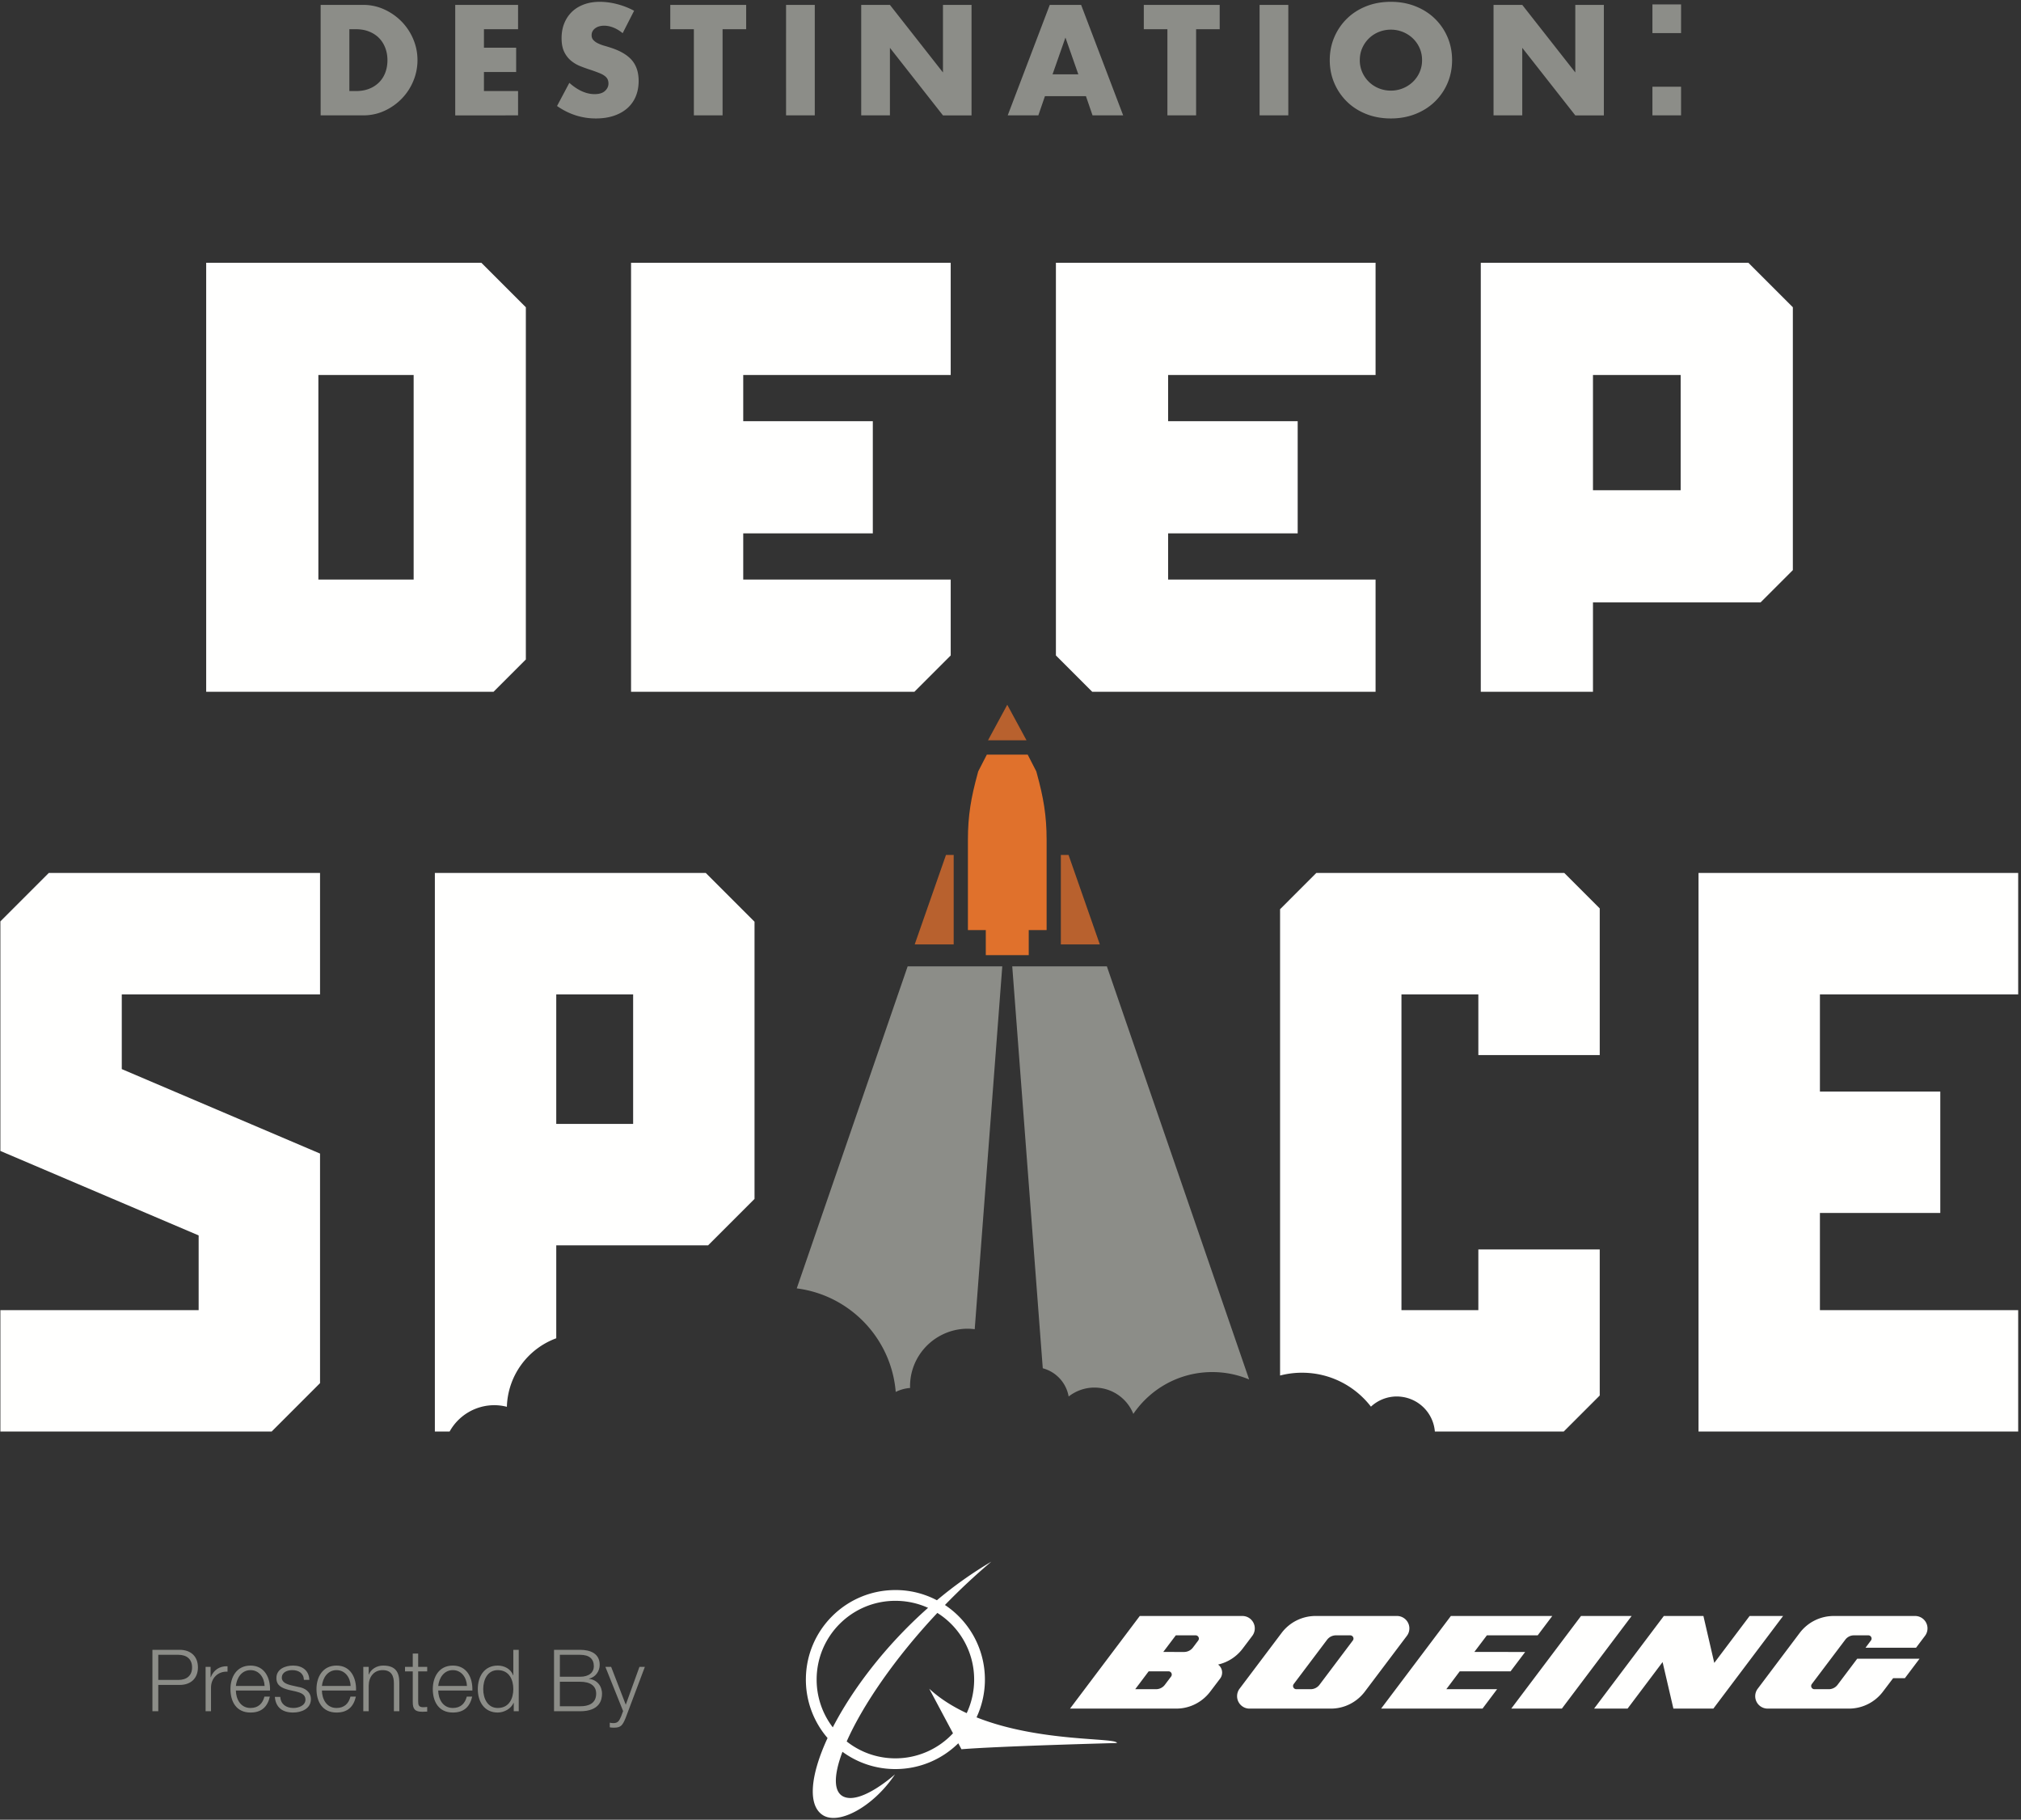 <svg width="361" height="325" viewBox="0 0 361 325" xmlns="http://www.w3.org/2000/svg"><rect x="0" y="0" width="361" height="325" fill="#333333" stroke="none"/><title>FIRST-DestDeepSpace-logo_reverse-sponsor</title><g fill="none" fill-rule="evenodd"><path d="M162.129 172.588l-19.81 57.513c9.463 1.203 16.893 8.902 17.68 18.489a7.059 7.059 0 0 1 2.572-.708c-.003-.098-.015-.195-.015-.295 0-4.07 2.371-7.578 5.801-9.244a10.215 10.215 0 0 1 4.482-1.039c.43 0 .852.036 1.269.087l4.923-64.803H162.13m35.585 0h-16.903l5.453 71.78a6.35 6.35 0 0 1 4.623 5.043 7.444 7.444 0 0 1 4.61-1.595 7.485 7.485 0 0 1 6.944 4.7c3.067-4.508 8.238-7.47 14.101-7.47 2.334 0 4.558.47 6.583 1.32l-25.411-73.778" fill="#8C8D88"/><path fill="#FFFFFE" d="M8.715 155.908l-8.647 8.647v41l35.416 15.086v13.344H.068v21.684H48.52l8.647-8.648v-40.999l-35.415-15.086V177.59h35.415v-21.683H8.715m226.412.001l-6.474 6.475v83.28a15.54 15.54 0 0 1 3.925-.501c5.012 0 9.466 2.376 12.306 6.06a6.786 6.786 0 0 1 4.625-1.817c.28 0 .555.022.827.055a6.815 6.815 0 0 1 5.966 6.209h23.015l6.435-6.435v-26.09h-21.683v10.841h-13.733v-56.394h13.733v10.842h21.683V162.24l-6.332-6.332h-44.293M99.36 200.73h13.733v-23.14H99.36v23.138zm-21.683-44.822v99.76h2.634a9.14 9.14 0 0 1 7.995-4.707c.772 0 1.518.106 2.235.286.168-5.63 3.788-10.393 8.82-12.236v-16.599h27.125l8.29-8.29v-49.505l-8.708-8.709h-48.39zm282.821 21.683v-21.683h-57.1v99.76h57.1v-21.683h-35.416V216.63h21.502v-21.683h-21.502V177.59h35.416"/><path d="M68.829 12.952a4.937 4.937 0 0 1-1.1 1.74 5.085 5.085 0 0 1-1.766 1.151c-.698.28-1.492.42-2.381.42h-1.178V5.218h1.178c.872 0 1.657.14 2.354.419.698.28 1.287.663 1.767 1.151.48.489.85 1.073 1.112 1.754.262.68.393 1.413.393 2.198 0 .803-.126 1.54-.38 2.212zm2.905-9.108a10.332 10.332 0 0 0-3.088-2.158 8.946 8.946 0 0 0-3.782-.812h-7.59v19.732h7.59c1.36 0 2.63-.27 3.807-.811a10.163 10.163 0 0 0 3.088-2.173 9.968 9.968 0 0 0 2.068-3.152 9.63 9.63 0 0 0 .746-3.73c0-1.308-.253-2.56-.759-3.755a10.04 10.04 0 0 0-2.08-3.14zm9.58 16.762H92.54v-4.343h-6.097V12.86H92.2V8.516h-5.757V5.218h6.097V.874H81.314v19.732m27.922-12.038c-.42-.14-.842-.27-1.27-.393a7.006 7.006 0 0 1-1.151-.431 2.742 2.742 0 0 1-.825-.59c-.21-.226-.313-.514-.313-.863 0-.505.209-.916.627-1.23.42-.314.96-.471 1.623-.471.523 0 1.064.11 1.622.328.559.218 1.117.554 1.675 1.006l2.042-4.003a13.492 13.492 0 0 0-3.062-1.19 12.431 12.431 0 0 0-3.062-.407c-1.047 0-1.993.157-2.84.472-.846.314-1.562.754-2.146 1.32a5.896 5.896 0 0 0-1.36 2.042c-.324.795-.484 1.68-.484 2.657 0 .977.152 1.783.458 2.421a4.684 4.684 0 0 0 1.203 1.583 6.176 6.176 0 0 0 1.701 1.007c.637.253 1.287.484 1.95.694.558.192 1.034.366 1.427.524.392.156.71.326.954.51.245.182.419.384.524.602.104.218.157.475.157.771 0 .489-.205.926-.615 1.31-.41.383-1.034.575-1.87.575-.734 0-1.476-.166-2.226-.498-.75-.33-1.509-.837-2.277-1.517L99.5 18.932c2.129 1.482 4.44 2.224 6.935 2.224 1.204 0 2.281-.162 3.232-.484.951-.323 1.753-.776 2.408-1.361a5.73 5.73 0 0 0 1.492-2.107c.34-.82.51-1.735.51-2.748 0-1.5-.388-2.717-1.165-3.65-.777-.933-2.002-1.68-3.676-2.238m10.492-3.35h4.213v15.388h5.129V5.218h4.214V.874h-13.556v4.344m20.682 15.388h5.129V.874h-5.13zm28.026-7.667L158.962.874h-5.128v19.732h5.128V8.542l9.474 12.064h5.104V.874h-5.104v12.065m19.574.339l2.303-6.568 2.303 6.568h-4.606zM187.513.874l-7.511 19.732h5.47l1.177-3.428h7.327l1.179 3.428h5.469L193.114.874h-5.601zm16.799 4.344h4.214v15.388h5.128V5.218h4.214V.874h-13.556v4.344m20.682 15.388h5.129V.874h-5.129zm28.576-7.694a5.388 5.388 0 0 1-1.217 1.728 5.647 5.647 0 0 1-3.912 1.544 5.641 5.641 0 0 1-2.133-.406 5.427 5.427 0 0 1-2.97-2.866 5.25 5.25 0 0 1-.445-2.172c0-.785.148-1.508.444-2.172a5.5 5.5 0 0 1 1.204-1.728 5.447 5.447 0 0 1 1.767-1.138 5.654 5.654 0 0 1 2.132-.405 5.658 5.658 0 0 1 3.913 1.543 5.41 5.41 0 0 1 1.217 1.728 5.27 5.27 0 0 1 .444 2.172 5.26 5.26 0 0 1-.444 2.172zm2.735-9.577c-.968-.943-2.124-1.68-3.468-2.213-1.344-.531-2.81-.798-4.397-.798-1.605 0-3.075.267-4.41.798-1.334.533-2.481 1.27-3.44 2.213a10.23 10.23 0 0 0-2.252 3.31c-.54 1.264-.81 2.63-.81 4.095 0 1.466.27 2.83.81 4.095a10.22 10.22 0 0 0 2.252 3.311c.959.943 2.106 1.68 3.44 2.212 1.335.53 2.805.798 4.41.798 1.587 0 3.053-.267 4.397-.798 1.344-.532 2.5-1.27 3.468-2.212a10.12 10.12 0 0 0 2.263-3.31c.54-1.265.81-2.63.81-4.096 0-1.465-.27-2.83-.81-4.095a10.124 10.124 0 0 0-2.263-3.31zm25.081 9.604L271.913.874h-5.13v19.732h5.13V8.542l9.473 12.064h5.103V.874h-5.103v12.065m13.778-7.03h5.115V.793h-5.115zm0 14.697h5.115v-5.115h-5.115z" fill="#8C8D88"/><path fill="#FFFFFE" d="M112.721 46.934v76.614h50.615l6.484-6.485v-13.556h-37.06v-8.246h23.146v-20.04H132.76v-8.246h37.059V46.934H112.72M284.544 87.55h15.662V66.974h-15.662v20.574zm27.76-40.616h-47.8v76.614h20.04V107.59h29.933l5.77-5.769V54.875l-7.943-7.941zm-123.692 0v70.126l6.487 6.488h50.612v-20.041h-37.058v-8.246h23.145v-20.04h-23.145v-8.246h37.058V46.934h-57.099M56.87 103.507h17.018V66.975H56.87v36.532zM36.83 46.934v76.614h51.33l5.769-5.77V54.875l-7.942-7.941H36.83z"/><path fill="#B8612E" d="M163.389 168.668h6.963V152.69h-1.377l-5.586 15.977m27.479-15.976h-1.376v15.977h6.963l-5.587-15.977m-10.946-26.825l-3.44 6.35h6.88l-3.44-6.35"/><path d="M185.11 137.77l-1.539-2.997h-7.299l-1.54 2.996c-.043.16-.08.308-.124.465-1.135 4.16-1.716 7.366-1.716 11.762v16.115h3.195v4.474h7.67v-4.474h3.194v-16.115c0-4.396-.58-7.602-1.716-11.762-.043-.157-.08-.305-.125-.465" fill="#E0712C"/><path d="M159.937 314.032a13.983 13.983 0 0 1-8.697-3.017c2.78-6.287 8.455-14.722 16.193-22.954a14.04 14.04 0 0 1 6.574 11.904c0 2.14-.48 4.167-1.332 5.996-2.458-1.148-4.75-2.57-6.692-4.362l4.245 7.96a14.046 14.046 0 0 1-10.29 4.473m-14.066-14.067c0-7.777 6.296-14.066 14.065-14.066 2.083 0 4.058.45 5.838 1.253-7.623 6.744-13.526 14.58-17.018 21.345a14.012 14.012 0 0 1-2.885-8.532m28.564 6.747a15.945 15.945 0 0 0 1.493-6.747 15.974 15.974 0 0 0-7.138-13.319 113.21 113.21 0 0 1 8.288-7.741 72.13 72.13 0 0 0-9.726 6.894 15.814 15.814 0 0 0-7.416-1.823c-8.831 0-15.988 7.156-15.988 15.989a15.97 15.97 0 0 0 3.873 10.438c-3.059 6.615-3.593 11.94-.897 13.738 2.89 1.93 9.173-1.566 12.945-7.253 0 0-5.83 5.26-9.034 4.049-1.974-.74-1.981-3.76-.352-8.074a15.906 15.906 0 0 0 9.453 3.085c4.384 0 8.347-1.763 11.24-4.605l.561 1.065c6.965-.567 27.774-1.112 27.774-1.112 0-1.005-13.776-.093-25.076-4.584m95.39-8.221l2.607-3.456-9.079-.004 2.238-2.964h9.075l2.607-3.458h-18.113l-12.46 16.54h18.113l2.605-3.465h-9.07l2.397-3.193h9.08m12.582-9.882l-12.459 16.54h9.038l12.462-16.54h-9.04m30.115 0l-6.313 8.38-1.94-8.38h-7.07l-12.457 16.54h5.98l6.255-8.31 1.93 8.31h7.139l12.457-16.54h-5.98m29.558 0h-14.526a7.607 7.607 0 0 0-6.09 3.031l-7.496 9.959a2.216 2.216 0 0 0 1.767 3.55h14.522a7.61 7.61 0 0 0 6.09-3.045l1.81-2.387h2.097l2.624-3.48h-11.134l-3.511 4.662c-.36.478-.932.786-1.576.786h-2.56a.579.579 0 0 1-.582-.572c0-.135.052-.255.117-.35l5.967-7.908a1.927 1.927 0 0 1 1.572-.789h2.566c.32 0 .57.267.57.573a.566.566 0 0 1-.116.347l-.966 1.29h9.028l1.598-2.122a2.214 2.214 0 0 0-1.77-3.546m-100.436 4.377l-5.957 7.913c-.365.48-.94.786-1.584.786h-2.562a.58.58 0 0 1-.575-.573c0-.133.044-.252.118-.348l5.96-7.909a1.985 1.985 0 0 1 1.584-.789h2.554c.318 0 .579.269.579.575a.539.539 0 0 1-.117.345m10.101-2.16a2.217 2.217 0 0 0-2.216-2.218h-14.525a7.604 7.604 0 0 0-6.087 3.033l-7.506 9.96a2.21 2.21 0 0 0-.44 1.333c0 1.219.988 2.217 2.21 2.217h14.531c2.489 0 4.698-1.2 6.087-3.047l7.501-9.95c.279-.366.445-.832.445-1.328" fill="#FFFFFE"/><path d="M214.034 292.985l-.95 1.265a1.99 1.99 0 0 1-1.58.785l-3.717-.004 2.24-2.966h3.548c.318 0 .574.269.574.575a.56.56 0 0 1-.115.345m-4.843 6.428l-1.119 1.485a1.97 1.97 0 0 1-1.582.786h-3.712l2.404-3.193h3.547a.578.578 0 0 1 .462.922m8.39-2.132a7.601 7.601 0 0 0 4.387-2.844l1.724-2.283a2.216 2.216 0 0 0-1.767-3.546h-18.333l-12.46 16.542H210.1c2.49 0 4.699-1.2 6.087-3.047l1.762-2.325c.223-.292.352-.67.352-1.066a1.78 1.78 0 0 0-.72-1.43" fill="#FFFFFE"/><path d="M28.272 300.029h3.595c1.444 0 2.443-.737 2.443-2.243 0-1.506-.999-2.243-2.443-2.243h-3.595v4.486zm-1.045-5.377h4.87c1.967 0 3.257 1.153 3.257 3.134 0 1.982-1.29 3.135-3.256 3.135h-3.826v4.7h-1.045v-10.97zm9.497 3.042h.891v1.86h.031c.492-1.276 1.567-2.03 2.996-1.967v.967c-1.752-.092-2.95 1.198-2.95 2.843v4.224h-.968v-7.927m10.541 3.411c-.046-1.46-.953-2.827-2.52-2.827-1.583 0-2.458 1.382-2.612 2.827h5.132zm-5.132.814c.016 1.413.754 3.119 2.612 3.119 1.414 0 2.182-.83 2.49-2.028h.967c-.415 1.797-1.46 2.842-3.457 2.842-2.52 0-3.58-1.936-3.58-4.194 0-2.09 1.06-4.194 3.58-4.194 2.55 0 3.565 2.228 3.487 4.455h-6.1zm12.155-1.905c-.046-1.199-.968-1.736-2.074-1.736-.86 0-1.875.338-1.875 1.367 0 .86.984 1.168 1.644 1.337l1.291.292c1.106.168 2.259.814 2.259 2.197 0 1.72-1.706 2.381-3.18 2.381-1.844 0-3.104-.86-3.258-2.796h.968c.077 1.306 1.045 1.982 2.336 1.982.906 0 2.165-.4 2.165-1.506 0-.922-.86-1.23-1.736-1.444l-1.244-.276c-1.26-.338-2.212-.769-2.212-2.12 0-1.614 1.582-2.228 2.98-2.228 1.583 0 2.843.829 2.904 2.55h-.968m8.344 1.091c-.046-1.46-.953-2.827-2.52-2.827-1.582 0-2.458 1.382-2.61 2.827h5.13zm-5.13.814c.014 1.413.752 3.119 2.61 3.119 1.414 0 2.183-.83 2.49-2.028h.967c-.414 1.797-1.459 2.842-3.456 2.842-2.52 0-3.58-1.936-3.58-4.194 0-2.09 1.06-4.194 3.58-4.194 2.55 0 3.564 2.228 3.487 4.455h-6.099zm7.391-4.225h.968v1.367h.03c.354-.952 1.414-1.597 2.536-1.597 2.227 0 2.903 1.167 2.903 3.057v5.1h-.968v-4.946c0-1.368-.445-2.397-2.012-2.397-1.536 0-2.458 1.167-2.49 2.72v4.623h-.967v-7.927m9.804 0h1.613v.814h-1.613v5.347c0 .63.092.999.783 1.045.277 0 .553-.016.83-.046v.83c-.292 0-.568.03-.86.03-1.29 0-1.736-.43-1.721-1.782v-5.424h-1.383v-.814h1.383v-2.381h.968v2.38m8.713 3.412c-.047-1.46-.954-2.827-2.52-2.827-1.583 0-2.459 1.382-2.613 2.827h5.132zm-5.133.814c.016 1.413.753 3.119 2.612 3.119 1.414 0 2.182-.83 2.49-2.028h.967c-.414 1.797-1.46 2.842-3.457 2.842-2.52 0-3.58-1.936-3.58-4.194 0-2.09 1.06-4.194 3.58-4.194 2.55 0 3.565 2.228 3.488 4.455h-6.1zm10.634 3.119c2.059 0 2.781-1.736 2.781-3.38s-.722-3.38-2.78-3.38c-1.845 0-2.597 1.736-2.597 3.38s.752 3.38 2.596 3.38zm3.749.583h-.891v-1.505h-.03c-.416 1.03-1.675 1.736-2.828 1.736-2.412 0-3.564-1.95-3.564-4.194 0-2.243 1.152-4.194 3.564-4.194 1.183 0 2.336.598 2.75 1.736h.031v-4.548h.968v10.97zm7.347-.891h3.596c1.551.016 2.888-.507 2.888-2.258 0-1.398-1.06-2.12-2.888-2.12h-3.596v4.378zm0-5.269h3.596c1.674 0 2.473-.83 2.473-1.86 0-1.367-.845-2.058-2.473-2.058h-3.596v3.918zm-1.044-4.81h4.64c1.843 0 3.518.646 3.518 2.69 0 1.152-.768 2.212-1.905 2.457v.032c1.413.184 2.32 1.244 2.32 2.673 0 1.045-.37 3.118-3.933 3.118h-4.64v-10.97zm9.174 3.043h1.03l2.612 6.76 2.442-6.76h.968l-3.442 9.142c-.552 1.336-.875 1.72-2.089 1.72-.384-.015-.584-.015-.737-.076v-.815c.23.046.445.077.66.077.86 0 1.06-.507 1.383-1.245l.338-.906-3.165-7.897" fill="#8C8D88"/></g></svg>